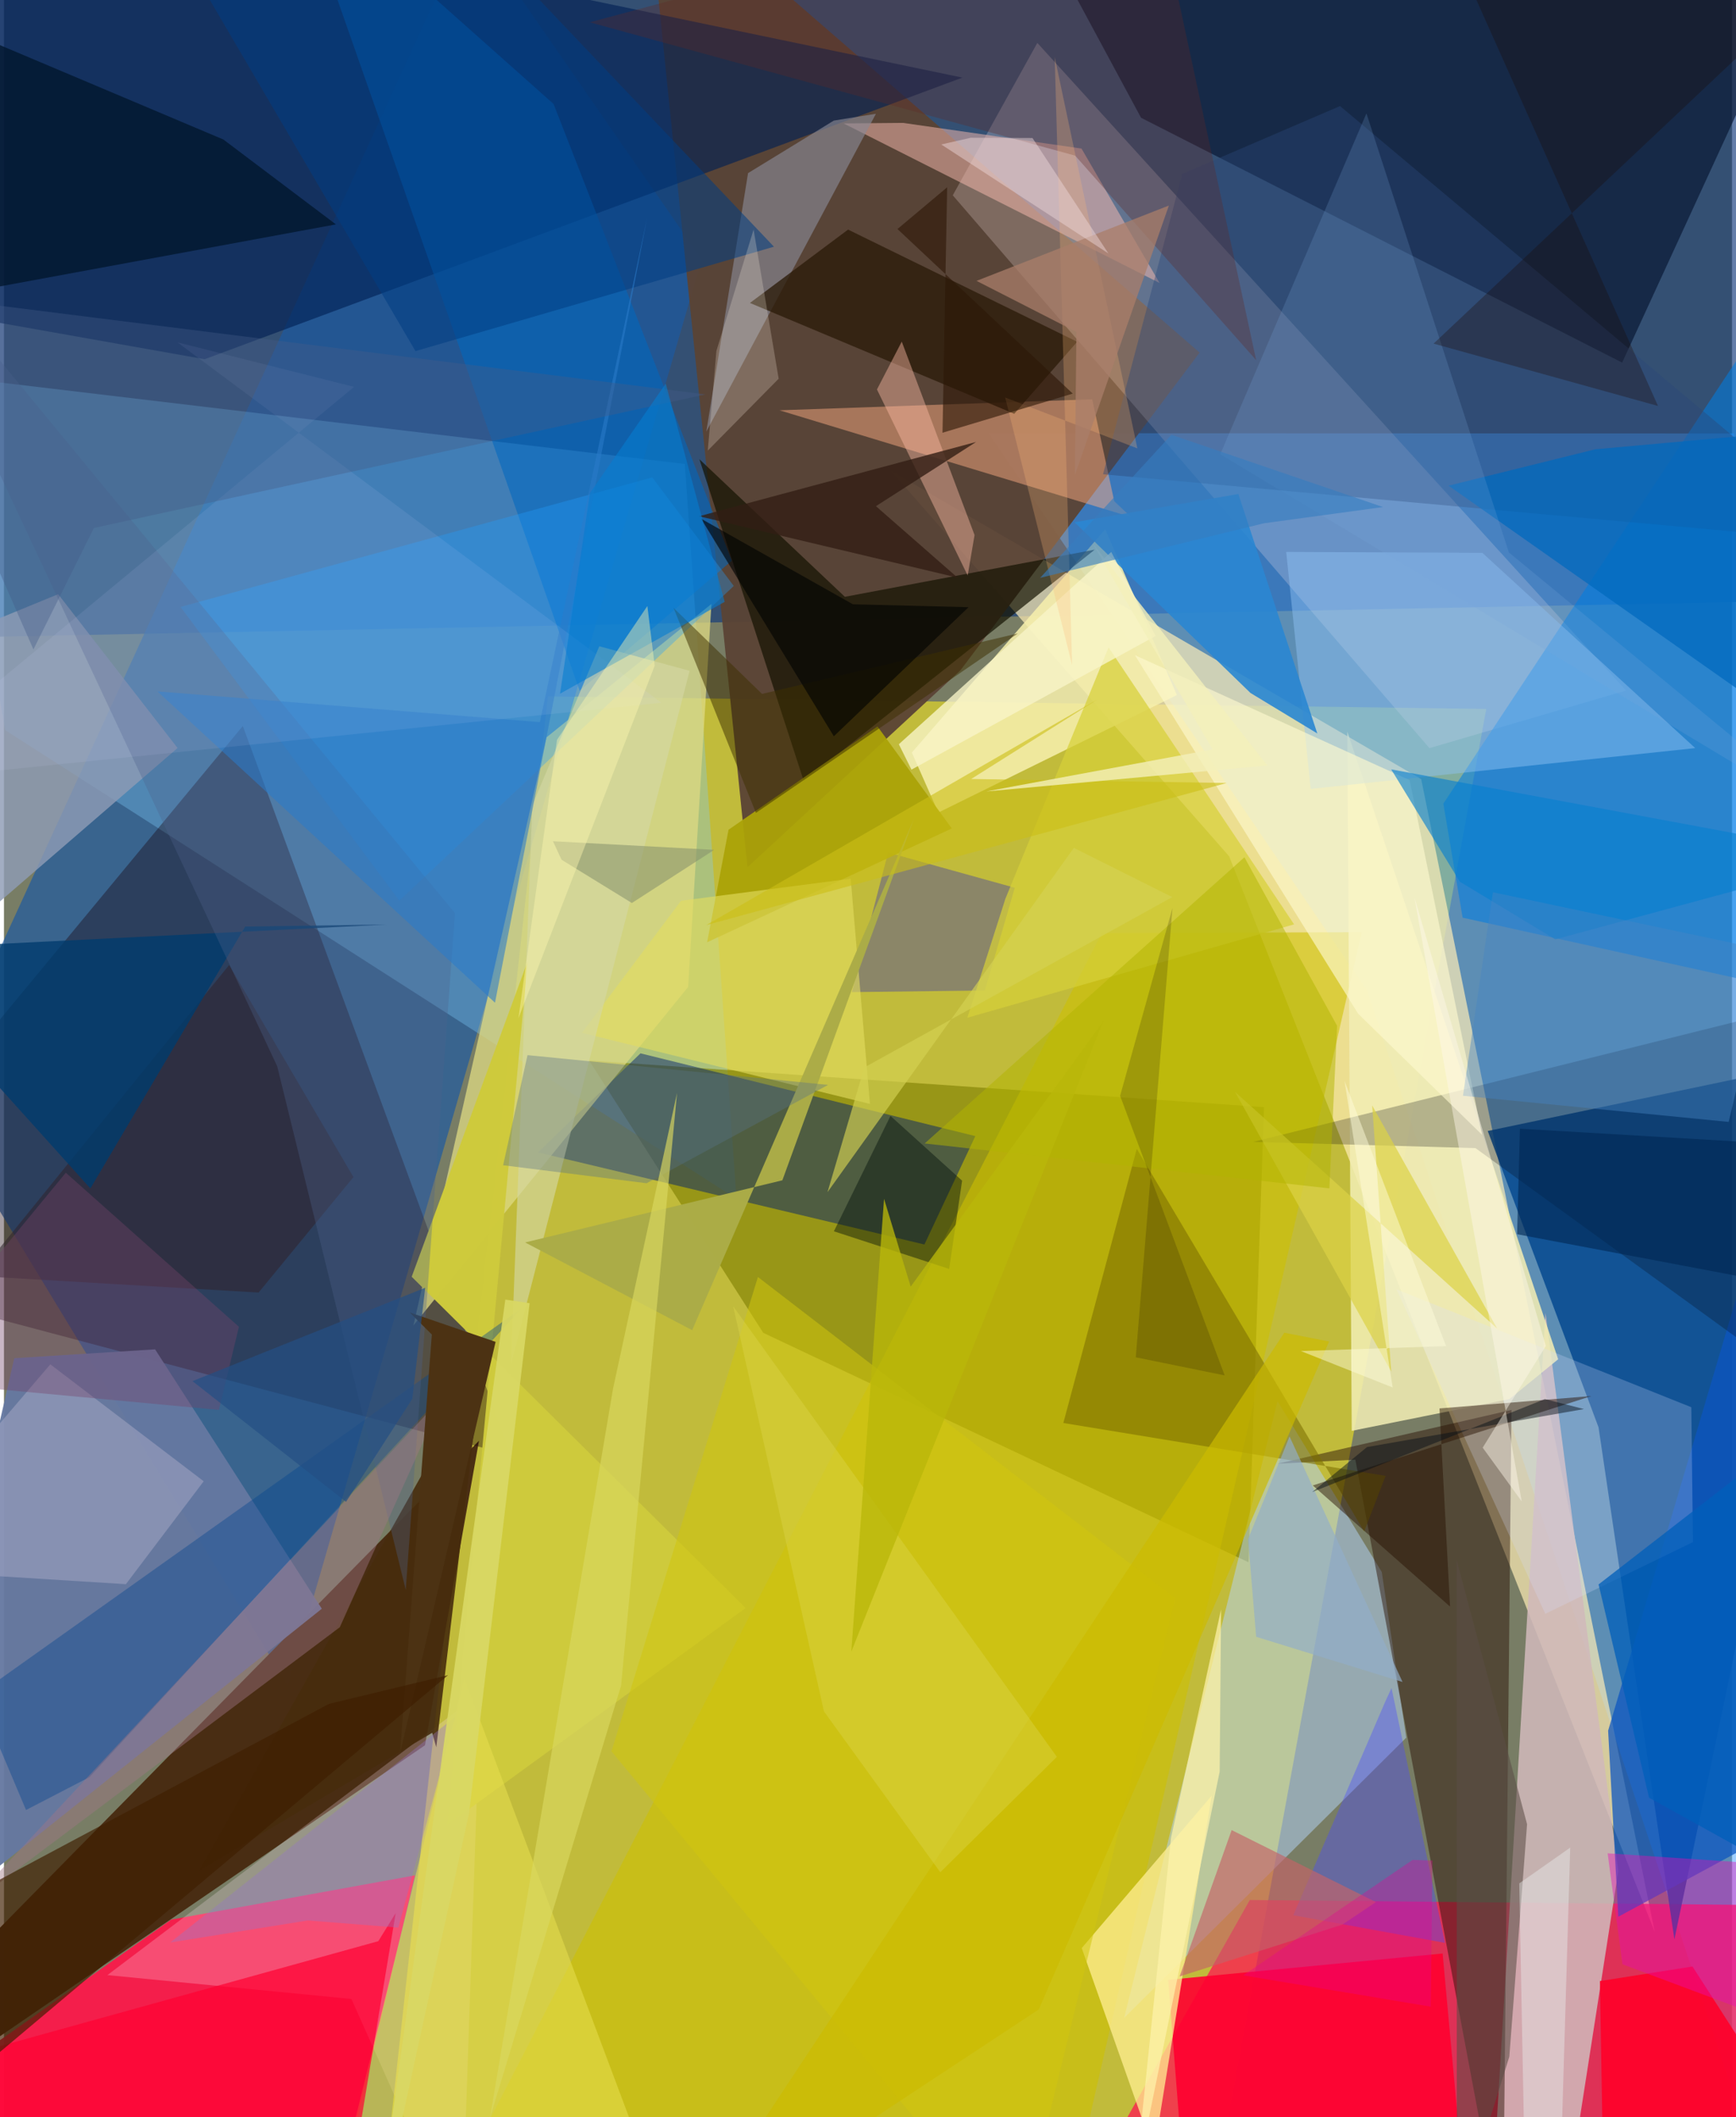 <svg xmlns="http://www.w3.org/2000/svg" width="228" height="278" viewBox="0 0 836 1024"><path fill="#787d65" d="M0 0h836v1024H0z"/><path fill="#dfd32b" fill-opacity=".714" d="M181.84 1074.84l81.322-738.055 453.949 6.1-135.629 740.451z"/><path fill="#11397b" fill-opacity=".655" d="M898-6.291l-5 296.374-942.56 18.797L-1.12-62z"/><path fill="#449fff" fill-opacity=".51" d="M659.405 479.094l-183.099-269.56 360.814.133 6.39 823.62z"/><path fill="#1c59a1" fill-opacity=".686" d="M137.335 815.26L-35.15 531.201 225.267-36.64l112.24 162.104z"/><path fill="#ffedb7" fill-opacity=".69" d="M592.722 414.192L429.038 227.67l256.586 149.16 112.937 557.453z"/><path fill="#fd1b52" fill-opacity=".765" d="M528.715 1050.227l73.976-131.268L898 921.889 855.935 1086z"/><path fill="#fd1849" fill-opacity=".933" d="M80.874 928.46l117.937-21.416L156.397 1086-62 1029.06z"/><path fill="#5a4335" fill-opacity=".953" d="M462.736 324.181l-103.05 95.283L310.353-62l268.07 232.53z"/><path fill="#81ceff" fill-opacity=".329" d="M.566 353.118L354.39 579.852l-25.01-355.45-358.278-42.614z"/><path fill="#492d13" fill-opacity=".988" d="M203.685 844.12L-62 1025.982l13.178-45.954L229.81 696.821z"/><path fill="#04488f" fill-opacity=".835" d="M808.111 937.996L898 509.242l-180.185 37.776 53.6 143.324z"/><path fill="#7e7e00" fill-opacity=".612" d="M609.558 535.497l-7.479 220.115-234.758-110.978-84.261-131.726z"/><path fill="#17000a" fill-opacity=".369" d="M-62 565.65l177.55-214.508 129.824 352.72L-62 622.233z"/><path fill="#b4d3fa" fill-opacity=".506" d="M616.116 677.686l-74.205 298.306 136.461-135.54-11.826-80.133z"/><path fill="#d0b9ba" fill-opacity=".871" d="M721.86 1031.575l23.88-396.571 35.243 269.983-24.942 160.06z"/><path fill="#051330" fill-opacity=".643" d="M550.09 56.954l232.746 118.43 89.008-193.538-370.621-15.589z"/><path fill="#2c1308" fill-opacity=".486" d="M653.764 706l71.41 380 4.117-404.058-113.02 25.99z"/><path fill="#001f52" fill-opacity=".62" d="M97.096 173.744L463.644 37.54-14.21-62l-28.36 210.987z"/><path fill="#f5eeac" fill-opacity=".867" d="M439.203 363.995l93.58-108.018 34.641 80.202-115.39 56.823z"/><path fill="#ffecf0" fill-opacity=".227" d="M499.912 20.74l-40.899 73.723L689.619 361.85l95.08-27.878z"/><path fill="#011f6e" fill-opacity=".482" d="M258.366 557.386l186.927 44.539 24.624-52.43-161.98-40.03z"/><path fill="#cdc000" fill-opacity=".569" d="M531.137 451.31l125.684-.443-133.034 579.617L203.617 1086z"/><path fill="#f2edb4" fill-opacity=".863" d="M751.882 657.43l-23.577 19.249-76.286 15.368-2.143-338.138z"/><path fill="#007ee2" fill-opacity=".553" d="M696.34 388.694l9.313 55.146 149.693 33.056L898 83.94z"/><path fill="#6678a1" fill-opacity=".957" d="M153.778 778.082L-62 950.272 4.977 656.905l68.147-4.273z"/><path fill="#dcd982" fill-opacity=".761" d="M330.991 477.33l11.268-185.222-79.803 64.544-64.353 284.386z"/><path fill="#141200" fill-opacity=".694" d="M336.43 222.103l70.382 66.554 120.855-22.8L386.965 377.87z"/><path fill="#fead84" fill-opacity=".475" d="M375.175 198.444l170.08 51.65-8.128-7.667-10.658-49.304z"/><path fill="#0067bf" fill-opacity=".561" d="M278.5 334.077L139.669-62 265.9 50.291l86.206 220.91z"/><path fill="#0b55c0" fill-opacity=".733" d="M840.383 894.905l-59.409 32.15-4.925-89.982 106.519-359.654z"/><path fill="#ffe8f8" fill-opacity=".235" d="M221.338 1086l-53.256-119.161-118.04-11.556L230.47 818.916z"/><path fill="#ff0030" fill-opacity=".902" d="M573.272 1086l133.014-28.68-10.299-112.477L563.22 957.57z"/><path fill="#f8bbae" fill-opacity=".51" d="M435.021 59.448l86.264 12.405 37.761 65.015-152.85-77.165z"/><path fill="#ffee90" fill-opacity=".761" d="M556.81 1038.09l15.438 47.91-50.864-143.785 62.913-73.75z"/><path fill="#5a5691" fill-opacity=".525" d="M474.522 479.061l14.498-49.682-61.29-17.02-17.558 67.496z"/><path fill="#898895" fill-opacity=".647" d="M359.974 83.732l41.49-25.413 20.368-3.287-82.044 153.698z"/><path fill="#ceca3c" fill-opacity=".988" d="M214.391 882.699L253.4 464.786l-56.151 152.74 161.538 160.216z"/><path fill="#aba208" fill-opacity=".941" d="M340.154 455.753l10.375-54.439 72.066-49.966 35.93 49.34z"/><path fill="#000009" fill-opacity=".239" d="M711.88 555.301l167.742 121.664-21.37-187.883-253.85 63.205z"/><path fill="#8ec3f4" fill-opacity=".463" d="M818.193 361.832l-186.02 19.734-11.859-114.62 94.87.426z"/><path fill="#23a0ff" fill-opacity=".333" d="M313.64 230.902l39.424 52.51-161.788 152.203-105.834-142.06z"/><path fill="#7d6f00" fill-opacity=".573" d="M512.496 688.256l35.523-132.596 110.02 185.06 10.358-26.886z"/><path fill="#00152c" fill-opacity=".765" d="M106.134 67.466L-32.046 9.113-4.148 138.93l164.725-30.403z"/><path fill="#2c1b0a" fill-opacity=".78" d="M360.879 146.532l127.87 53.606 30.448-34.831-110.838-54.261z"/><path fill="#ff0129" fill-opacity=".902" d="M774.29 1086l93.984-54.974-51.418-79.906-44.782 7.054z"/><path fill="#2a497a" fill-opacity=".408" d="M531.693 229.39L898 262.661 646.353 51.292l-76.334 32.826z"/><path fill="#03468d" fill-opacity=".396" d="M-12.79 819.86l263.524-187.315L41.41 859.515l-30.733 15.918z"/><path fill="#8e9bb4" fill-opacity=".82" d="M-62 323.57l57 115.076 88.985-76.858-57.759-74.397z"/><path fill="#4c4bff" fill-opacity=".38" d="M668.21 823.076l3.056-6.632 25.824 123.252-73.348-13.366z"/><path fill="#d7ddff" fill-opacity=".239" d="M817.084 745.864l-71.43 34.67-71.984-156.901 142.623 56.983z"/><path fill="#e6dd4d" fill-opacity=".584" d="M317.713 1064.86l-287.08 19.532 128.452-15.51L222.71 811.75z"/><path fill="#fdbba4" fill-opacity=".439" d="M434.331 165.23l-12 23.137 43.886 89.964 3.338-19.551z"/><path fill="#fef9cf" fill-opacity=".639" d="M655.113 490.3L547.12 316.88l132.918 60.458 35.035 171.543z"/><path fill="#2a87d1" fill-opacity=".906" d="M603.034 335.166l32.326 19.582-38.194-115.818-79.243 13.66z"/><path fill="#271001" fill-opacity=".471" d="M768.02 675.199l-134.85 43.256 66.405 58.593-5.105-95.84z"/><path fill="#e3dd5f" fill-opacity=".612" d="M327.56 435.664l-47.91 63.883 139.285 34.367-9.306-108.93z"/><path fill="#ff0032" fill-opacity=".706" d="M181.106 938.878l8.398-13.574-25.219 151.638L-62 1006.295z"/><path fill="#acacc7" fill-opacity=".486" d="M96.635 716.432l-37.653 49.78L-62 758.635l84.429-98.752z"/><path fill="#dbd246" fill-opacity=".706" d="M671.136 663.386l-9.233-128.717 60.443 107.858-126.785-114.435z"/><path fill="#602925" fill-opacity=".314" d="M554.898-62l50.878 236.189-87.545-98.904-234.879-64.5z"/><path fill="#d7cf38" fill-opacity=".718" d="M484.486 434.627l49.905-121.496 89.735 133.95-158.086 45.172z"/><path fill="#d5d8a4" fill-opacity=".631" d="M331.702 324.443l-43.69-11.867-32.423 76.938-10.27 270.215z"/><path fill="#003e83" fill-opacity=".545" d="M199.075 169.817L63.304-62l181.469 46.9L372.5 119.321z"/><path fill="#30232d" fill-opacity=".549" d="M-13.052 617.15l121.998-150.412 60.13 102.58-45.883 55.843z"/><path fill="#013c6d" fill-opacity=".796" d="M185.25 447.156L-62 459.516 41.806 574.813l74.898-126.66z"/><path fill="#e70ab5" fill-opacity=".404" d="M890.339 990.223l-32.906-88.34-81.628-5.495 7.182 53.67z"/><path fill="#472d0d" fill-opacity=".906" d="M207.17 838.09L94.489 904.733l136.477-242.656-21.822 182.997z"/><path fill="#00100a" fill-opacity=".427" d="M401.504 595.535l27.363-55.802 34.66 31.32-6.256 42.682z"/><path fill="#0069be" fill-opacity=".733" d="M898 205.721l-13.304 159.976-185.834-130.795 70.958-17.594z"/><path fill="#077fcf" fill-opacity=".624" d="M898 414.346l-147.53 39.998-46.172-27.915-33.188-54.31z"/><path fill="#76a7d9" fill-opacity=".212" d="M588.417 219.688l302.862 182.18L728.036 267.17 659.134 54.856z"/><path fill="#321e14" fill-opacity=".788" d="M470.295 213.76l-134.004 35.93 125.024 29.692-39.478-34.562z"/><path fill="#4d628c" fill-opacity=".329" d="M194.375 768.99l23.79-327.293L-62 101.422l194.188 414.311z"/><path fill="#d0c60e" fill-opacity=".537" d="M293.9 847.046l70.857-229.395 201.868 155.374-76.052 312.103z"/><path fill="#9e7587" fill-opacity=".435" d="M162.48 787.019l50.395-112.128-237.178 254.011L-62 955.57z"/><path fill="#abac47" fill-opacity=".988" d="M252.11 600.924l124.463-30.058 63.742-175.07-107.384 247.567z"/><path fill="#f8f4c8" fill-opacity=".788" d="M557.14 307.597l-21.47-40.62-102.757 92.983 6.114 12.285z"/><path fill="#ccba00" fill-opacity=".686" d="M619.405 644.599l21.662 4.232-140.447 323.06L327.508 1086z"/><path fill="#5a4c46" fill-opacity=".565" d="M702.856 1075.93l25.402-81.193 8.58-112.433-34.074-127.835z"/><path fill="#4c3213" d="M206.998 645.46L191.59 848.212 237.838 649l-41.57-14.223z"/><path fill="#fbb676" fill-opacity=".263" d="M516.756 321.728l-8.445-294.2 40.003 189.335-63.96-24.61z"/><path fill="#c46368" fill-opacity=".651" d="M568.753 955.949l78.657-25.045 16.293-10.93-69.777-34.822z"/><path fill="#b1b300" fill-opacity=".502" d="M641.207 574.773l-195.8-21.718 154.694-138.422 44.848 81.538z"/><path fill="#1d0800" fill-opacity=".298" d="M800.186 196.357L689.029-52.11 898-28.4 691.615 166.195z"/><path fill="#dcd44a" fill-opacity=".42" d="M352.774 631.795l156.588 217.928-56.38 55.828-56.29-77.806z"/><path fill="#3e1e00" fill-opacity=".675" d="M157.233 824.098L-28.82 923.395-62 1042.987 214.817 810.22z"/><path fill="#2b7ac9" fill-opacity=".573" d="M237.557 484.971l73.55-379.395-51.845 243.694-185.003-14.856z"/><path fill="#587486" fill-opacity=".376" d="M241.48 563.587l69.407 8.707 87.781-47.568L253.28 510.33z"/><path fill="#92aec9" fill-opacity=".675" d="M621.924 694.77l-20.06 49.653 3.917 47.244 70.815 21.843z"/><path fill="#9376c9" fill-opacity=".361" d="M146.968 928.86l-66.534 10.662 137.89-109.115-27.54 101.906z"/><path fill="#dadcff" fill-opacity=".094" d="M169.403 187.113l-85.442-21.507 234.105 174.286L-62 378.715z"/><path fill="#3e2f00" fill-opacity=".51" d="M323.93 294.019l39.844 99.136 126.73-86.801-123.77 29.273z"/><path fill="#d9d75f" fill-opacity=".663" d="M294.664 671.605l30.956-143.019-27.078 286.69-63.496 209.394z"/><path fill="#f8eadd" fill-opacity=".243" d="M344.659 169.763l-4.184 48.186 34.305-34.775-12.127-72.145z"/><path fill="#fef2ab" fill-opacity=".725" d="M546.87 1058.587l41.258-201.695.675-78.488-24.225 110.487z"/><path fill="#74446a" fill-opacity=".388" d="M103.994 681.933l9.68-40.22-83.751-74.512-82.452 100.093z"/><path fill="#85916c" fill-opacity=".549" d="M343.615 411.04l-78.02-4.153 4.15 8.94 34.022 20.924z"/><path fill="#d4d153" fill-opacity=".655" d="M517.588 410.08l47.621 23.811-148.994 82.39-17.808 60.324z"/><path fill="#cbbe17" fill-opacity=".6" d="M591.519 378.702L339.746 447.44l189.398-109.25-61.22 38.576z"/><path fill="#455d89" fill-opacity=".384" d="M14.255 314.11L-62 140.363l401.39 50.402-295.86 64.599z"/><path fill="#ebf1f0" fill-opacity=".408" d="M735.942 1060.829l-2.882-149.902 24.654-17.308-4.526 152.262z"/><path fill="#002855" fill-opacity=".627" d="M898 555.58l-164.626-9.672-1.345 51.05 134.273 25.422z"/><path fill="#4784c3" fill-opacity=".431" d="M720.32 431.554l-14.489 98.424 128.533 12.652 19.694-82.756z"/><path fill="#a97e6a" fill-opacity=".749" d="M518.822 160.534l-.742 69.224 45.472-130.345-93.045 36.432z"/><path fill="#2c1706" fill-opacity=".596" d="M454.04 209.302l63.007-18.929-84.79-79.603 24.046-20.191z"/><path fill="#010302" fill-opacity=".62" d="M401.475 356.109l65.173-62.439-55.953-1.394-73.405-41.361z"/><path fill="#fffddc" fill-opacity=".475" d="M648.526 522.777l23.298 148.302-44.403-17.618 70.228-2.395z"/><path fill="#f3f0ba" fill-opacity=".8" d="M526.599 262.705l58.078 99.761-109.557 20.341 136.072-12.57z"/><path fill="#171000" fill-opacity=".184" d="M539.965 530.009l50.584 135.228-43.005-8.762 17.748-217.267z"/><path fill="#067dd0" fill-opacity=".596" d="M320.156 185.517l28.51 105.57-79.643 44.426 14.468-97.02z"/><path fill="#060d17" fill-opacity=".463" d="M745.452 676.688l-112.597 44.987 26.576-21.788 104.926-18.366z"/><path fill="#fff8af" fill-opacity=".42" d="M311.264 293.105l3.548 28.852-65.917 170.512 18.65-134.639z"/><path fill="#234f84" fill-opacity=".69" d="M203.793 622.83l-6.236 53.719-32.064 49.844L91.2 667.998z"/><path fill="#b9b709" fill-opacity=".776" d="M438.646 622.303l93.168-128.343L409.93 798.838l15.831-219.01z"/><path fill="#fff9ec" fill-opacity=".447" d="M682.356 434.037l63.565 216.95-30.552 49.195 18.886 25.992z"/><path fill="#d9d764" fill-opacity=".941" d="M242.548 628.57l11.746 1.74-29.284 246.64L179.244 1086z"/><path fill="#367ebf" fill-opacity=".616" d="M564.77 210.29l-63.491 69.19 108.323-26.398 57.544-7.84z"/><path fill="#005eba" fill-opacity=".753" d="M854.145 702.19l-82.718 64.145 24.442 103.16L898 926.096z"/><path fill="#e80096" fill-opacity=".325" d="M599.52 955.397l81.967-55.848 9.578.331-.814 70.67z"/><path fill="#eed8db" fill-opacity=".459" d="M497.569 66.755l36.735 55.833-80.867-52.712 14.245-3.241z"/></svg>